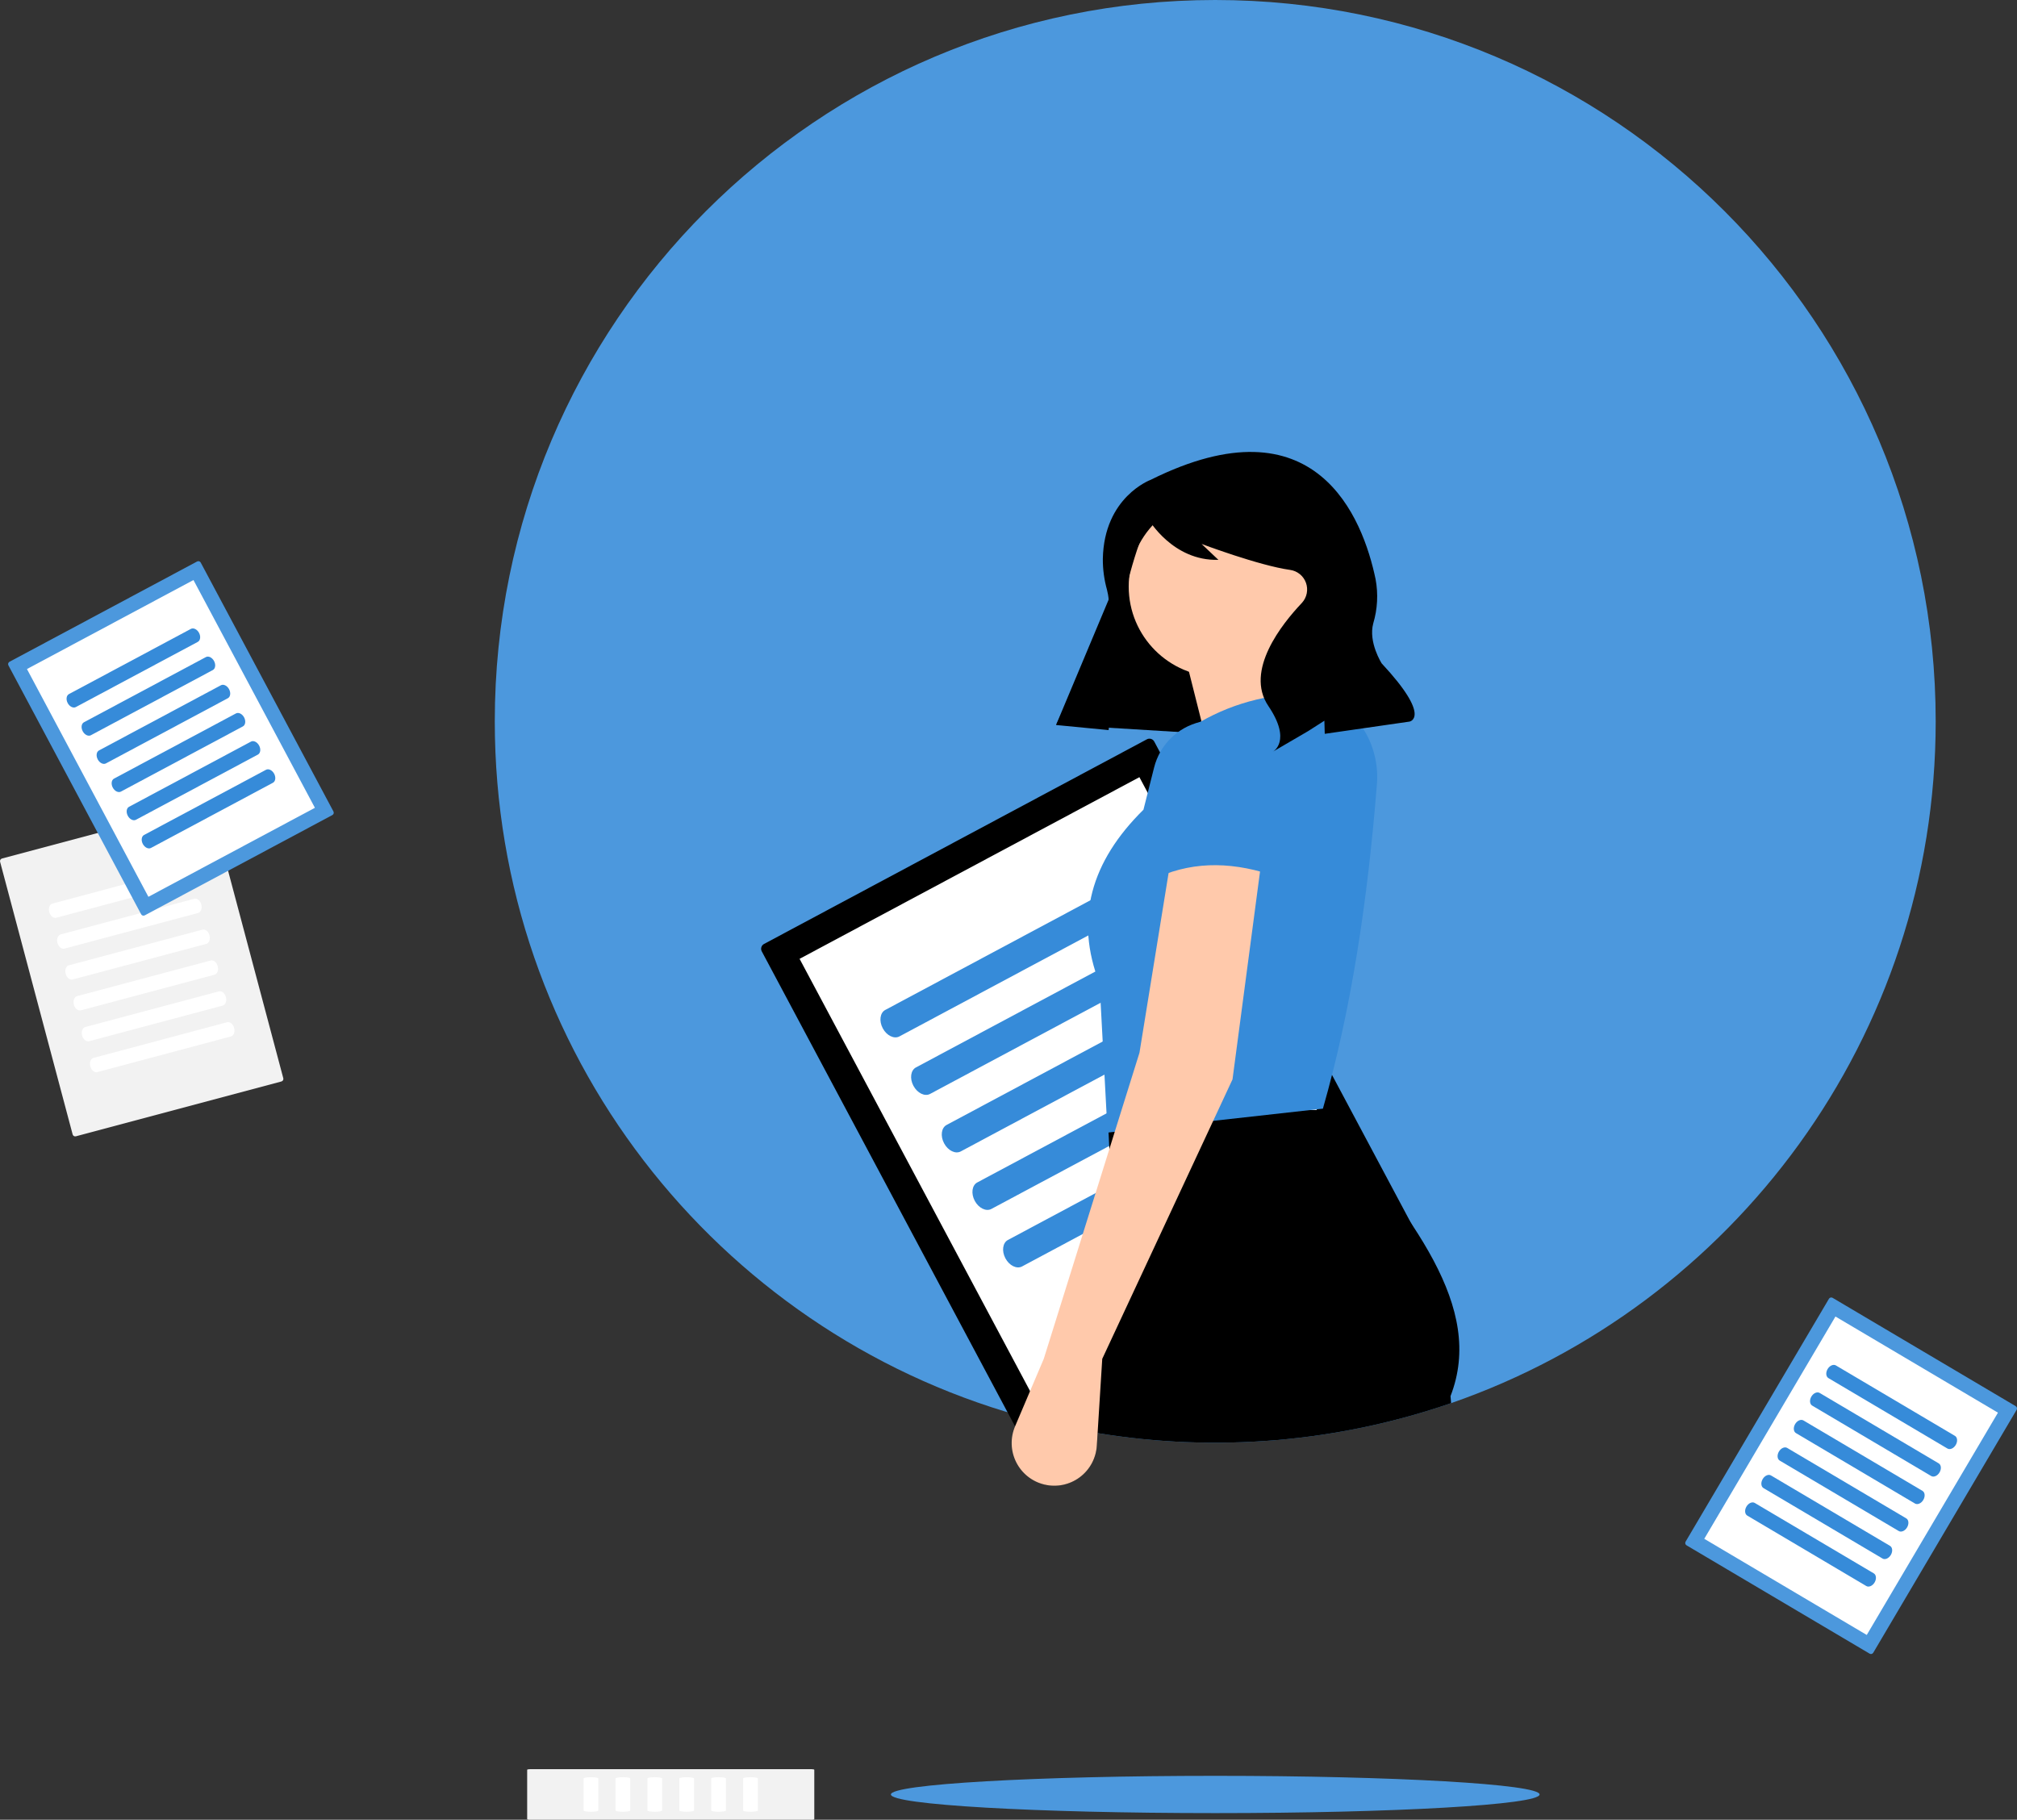 <svg width="614" height="554" viewBox="0 0 614 554" fill="none" xmlns="http://www.w3.org/2000/svg">
<rect x="0" y="0" width="614" height="554" fill="#333333" stroke="none"/>
<g clip-path="url(#clip0)">
<path d="M589.249 219.604C589.249 315.711 527.598 397.394 441.733 427.167C407.171 439.083 370.194 442.218 334.123 436.291C330.7 435.732 327.301 435.089 323.926 434.362C319.354 433.39 314.835 432.272 310.37 431.008C218.185 405.028 150.618 320.217 150.618 219.604C150.618 98.319 248.808 0 369.934 0C491.059 0 589.249 98.319 589.249 219.604Z" fill="#4C98DD"/>
<path d="M232.569 287.384C232.182 287.591 231.894 287.942 231.767 288.362C231.639 288.782 231.684 289.235 231.889 289.622L314.346 444.268C314.553 444.654 314.904 444.943 315.323 445.071C315.742 445.198 316.195 445.154 316.581 444.948L433.142 382.634C433.528 382.428 433.816 382.076 433.944 381.656C434.071 381.237 434.027 380.784 433.821 380.397L351.364 225.75C351.158 225.364 350.806 225.075 350.387 224.947C349.968 224.82 349.516 224.864 349.129 225.07L232.569 287.384Z" fill="black"/>
<path d="M243.403 291.903L318.86 433.418L422.307 378.116L346.851 236.6L243.403 291.903ZM236.848 295.407L236.863 295.4L236.847 295.408L236.848 295.407Z" fill="white"/>
<path d="M269.487 307.461C267.879 308.321 267.537 310.829 268.723 313.052C269.908 315.274 272.18 316.385 273.787 315.526L349.551 275.022C351.158 274.163 351.5 271.655 350.315 269.432C349.13 267.209 346.858 266.098 345.251 266.958L269.487 307.461Z" fill="#368BD9"/>
<path d="M278.821 324.968C277.213 325.827 276.871 328.335 278.057 330.558C279.242 332.781 281.514 333.892 283.121 333.033L358.885 292.529C360.492 291.67 360.834 289.162 359.649 286.939C358.464 284.716 356.192 283.605 354.585 284.464L278.821 324.968Z" fill="#368BD9"/>
<path d="M288.156 342.475C286.548 343.334 286.206 345.842 287.392 348.065C288.577 350.288 290.848 351.399 292.456 350.54L368.22 310.036C369.827 309.177 370.169 306.669 368.984 304.446C367.799 302.223 365.527 301.112 363.92 301.971L288.156 342.475Z" fill="#368BD9"/>
<path d="M297.49 359.982C295.883 360.841 295.541 363.349 296.726 365.572C297.912 367.795 300.183 368.906 301.791 368.046L377.555 327.543C379.162 326.684 379.504 324.175 378.319 321.953C377.134 319.73 374.862 318.619 373.255 319.478L297.49 359.982Z" fill="#368BD9"/>
<path d="M306.825 377.49C305.218 378.349 304.876 380.857 306.061 383.08C307.247 385.303 309.518 386.414 311.125 385.554L386.89 345.051C388.497 344.191 388.839 341.683 387.654 339.46C386.469 337.238 384.197 336.127 382.59 336.986L306.825 377.49Z" fill="#368BD9"/>
<path d="M321.537 220.571L390.189 224.768L409.415 167.357L349.2 154.617L321.537 220.571Z" fill="black"/>
<path d="M371.049 206.053C386.212 206.053 398.505 193.744 398.505 178.56C398.505 163.376 386.212 151.067 371.049 151.067C355.885 151.067 343.592 163.376 343.592 178.56C343.592 193.744 355.885 206.053 371.049 206.053Z" fill="#FFC9AB"/>
<path d="M415.658 233.786L371.148 241.079L359.413 194.484L390.57 191.647L415.658 233.786Z" fill="#FFC9AB"/>
<path d="M441.555 425.027L441.733 427.167C407.171 439.083 370.194 442.218 334.123 436.291L333.888 440.092C333.757 442.128 333.149 444.105 332.113 445.863C331.077 447.62 329.643 449.109 327.926 450.209C326.209 451.308 324.258 451.988 322.231 452.193C320.203 452.398 318.155 452.122 316.254 451.388L323.926 434.363L333.629 412.815L339.99 398.691L337.7 349.827L337.457 344.771L337.158 338.32L341.301 338.296L370.759 338.118L398.833 337.939L403.114 337.915C429.958 370.977 452.108 397.848 441.555 425.027Z" fill="black"/>
<path d="M402.71 337.509L337.158 344.803L334.73 299.423C327.037 279.777 332.115 262.241 348.081 246.505L351.327 233.64C352.179 230.263 353.939 227.185 356.417 224.74C358.894 222.295 361.993 220.577 365.377 219.773C376.108 213.611 388.262 210.674 401.9 211.095C407.347 213.225 411.965 217.052 415.072 222.011C418.18 226.971 419.612 232.799 419.158 238.636C416.337 274.299 411.274 307.683 402.71 337.509Z" fill="#368BD9"/>
<path d="M384.096 261.337L383.57 265.316L375.194 328.596L370.759 338.117L369.31 341.229L335.539 413.682L334.123 436.291L333.888 440.091C333.775 441.983 333.25 443.827 332.35 445.494C331.45 447.161 330.197 448.61 328.678 449.741C327.159 450.871 325.412 451.655 323.558 452.038C321.705 452.421 319.79 452.392 317.949 451.956C316.107 451.519 314.383 450.684 312.898 449.509C311.413 448.335 310.203 446.849 309.352 445.156C308.501 443.464 308.03 441.605 307.973 439.711C307.915 437.817 308.272 435.933 309.019 434.192L310.37 431.007L317.735 413.682L337.7 349.827L339.343 344.559L341.301 338.295L346.869 320.492L355.739 265.745L356.58 260.526L384.096 261.337Z" fill="#FFC9AB"/>
<path d="M388.952 267.009C376.233 262.433 364.033 261.947 352.534 267.009L356.287 234.437C356.149 230.37 357.611 226.411 360.358 223.411C363.106 220.412 366.919 218.611 370.977 218.397C373.017 218.29 375.057 218.587 376.981 219.27C378.905 219.954 380.676 221.011 382.191 222.382C383.707 223.752 384.937 225.409 385.812 227.256C386.687 229.104 387.188 231.106 387.289 233.148L388.952 267.009Z" fill="#368BD9"/>
<path d="M350.278 146.078C350.278 146.078 336.081 151.266 335.717 170.126C335.697 173.3 336.12 176.461 336.974 179.518C337.894 182.984 338.633 190.505 332.442 200.531C328.397 207.038 324.74 213.78 321.49 220.72L337.476 222.264L340.119 195.73C341.401 182.865 344.567 170.259 349.516 158.318L349.619 158.069C349.619 158.069 356.953 170.832 370.892 170.439L365.773 165.595C365.773 165.595 383.231 172.178 392.724 173.5C393.808 173.651 394.829 174.095 395.679 174.784C396.529 175.474 397.175 176.382 397.548 177.412C397.92 178.442 398.005 179.554 397.793 180.629C397.581 181.703 397.08 182.699 396.345 183.51C396.289 183.571 396.232 183.632 396.174 183.694C390.369 189.844 378.814 204.138 386.092 214.907C393.37 225.676 387.48 228.836 387.48 228.836L398.263 222.545L403.157 219.414L403.27 223.402L429.071 219.681C429.071 219.681 436.012 218.487 420.601 201.961C420.601 201.961 416.473 195.491 418.038 189.766C419.335 185.412 419.578 180.812 418.749 176.346C414.877 157.751 400.706 120.966 350.278 146.078Z" fill="black"/>
<path d="M369.934 551.974C424.462 551.974 468.666 549.434 468.666 546.301C468.666 543.169 424.462 540.629 369.934 540.629C315.405 540.629 271.201 543.169 271.201 546.301C271.201 549.434 315.405 551.974 369.934 551.974Z" fill="#4C98DD"/>
<path d="M0.601 261.364C0.393 261.419 0.217 261.555 0.109 261.741C0.002 261.927 -0.028 262.148 0.027 262.355L22.113 345.357C22.168 345.564 22.303 345.741 22.489 345.849C22.675 345.957 22.895 345.986 23.103 345.931L85.663 329.241C85.87 329.185 86.047 329.05 86.155 328.864C86.262 328.678 86.292 328.457 86.237 328.249L64.151 245.248C64.096 245.04 63.96 244.863 63.775 244.756C63.589 244.648 63.368 244.619 63.161 244.674L0.601 261.364Z" fill="#F2F2F2"/>
<path d="M15.974 275.071C15.111 275.301 14.668 276.46 14.986 277.653C15.303 278.846 16.263 279.63 17.125 279.4L57.789 268.551C58.652 268.321 59.095 267.163 58.778 265.97C58.46 264.777 57.5 263.993 56.638 264.223L15.974 275.071Z" fill="white"/>
<path d="M18.474 284.468C17.611 284.698 17.168 285.856 17.485 287.049C17.803 288.242 18.763 289.026 19.625 288.796L60.289 277.948C61.152 277.717 61.595 276.559 61.278 275.366C60.96 274.173 60 273.389 59.138 273.619L18.474 284.468Z" fill="white"/>
<path d="M20.974 293.864C20.111 294.094 19.668 295.253 19.985 296.446C20.303 297.639 21.263 298.423 22.125 298.193L62.789 287.344C63.652 287.114 64.095 285.956 63.778 284.763C63.46 283.57 62.5 282.786 61.638 283.016L20.974 293.864Z" fill="white"/>
<path d="M23.475 303.26C22.612 303.49 22.169 304.648 22.486 305.841C22.804 307.034 23.764 307.818 24.626 307.588L65.29 296.74C66.153 296.509 66.596 295.351 66.279 294.158C65.961 292.965 65.001 292.181 64.139 292.411L23.475 303.26Z" fill="white"/>
<path d="M25.975 312.657C25.112 312.887 24.669 314.046 24.986 315.239C25.304 316.432 26.264 317.216 27.126 316.986L67.79 306.137C68.653 305.907 69.096 304.749 68.779 303.556C68.461 302.363 67.501 301.579 66.639 301.809L25.975 312.657Z" fill="white"/>
<path d="M28.475 322.054C27.612 322.284 27.169 323.442 27.486 324.635C27.804 325.828 28.764 326.612 29.626 326.382L70.29 315.534C71.153 315.303 71.596 314.145 71.279 312.952C70.961 311.759 70.001 310.975 69.139 311.205L28.475 322.054Z" fill="white"/>
<path d="M160.478 553.812C160.478 553.916 160.84 554 161.287 554H247.071C247.517 554 247.88 553.916 247.88 553.812V538.791C247.88 538.688 247.517 538.604 247.071 538.604H161.287C160.84 538.604 160.478 538.688 160.478 538.791V553.812Z" fill="#F2F2F2"/>
<path d="M177.664 551.183C177.664 551.39 178.668 551.559 179.901 551.559C181.134 551.559 182.138 551.39 182.138 551.183V541.419C182.138 541.212 181.134 541.044 179.901 541.044C178.668 541.044 177.664 541.212 177.664 541.419V551.183Z" fill="white"/>
<path d="M187.375 551.183C187.375 551.39 188.379 551.559 189.612 551.559C190.845 551.559 191.849 551.39 191.849 551.183V541.419C191.849 541.212 190.845 541.044 189.612 541.044C188.379 541.044 187.375 541.212 187.375 541.419V551.183Z" fill="white"/>
<path d="M197.087 551.183C197.087 551.39 198.091 551.559 199.324 551.559C200.557 551.559 201.56 551.39 201.56 551.183V541.419C201.56 541.212 200.557 541.044 199.324 541.044C198.091 541.044 197.087 541.212 197.087 541.419V551.183Z" fill="white"/>
<path d="M206.798 551.183C206.798 551.39 207.802 551.559 209.035 551.559C210.268 551.559 211.271 551.39 211.271 551.183V541.419C211.271 541.212 210.268 541.044 209.035 541.044C207.802 541.044 206.798 541.212 206.798 541.419V551.183Z" fill="white"/>
<path d="M216.51 551.183C216.51 551.39 217.513 551.559 218.747 551.559C219.98 551.559 220.983 551.39 220.983 551.183V541.419C220.983 541.212 219.98 541.044 218.747 541.044C217.513 541.044 216.51 541.212 216.51 541.419V551.183Z" fill="white"/>
<path d="M226.221 551.183C226.221 551.39 227.224 551.559 228.457 551.559C229.691 551.559 230.694 551.39 230.694 551.183V541.419C230.694 541.212 229.691 541.044 228.457 541.044C227.224 541.044 226.221 541.212 226.221 541.419V551.183Z" fill="white"/>
<path d="M2.896 201.466C2.706 201.568 2.565 201.74 2.503 201.946C2.44 202.151 2.462 202.373 2.563 202.563L42.965 278.336C43.066 278.526 43.238 278.667 43.444 278.73C43.649 278.792 43.871 278.771 44.06 278.67L101.172 248.137C101.362 248.036 101.503 247.864 101.565 247.658C101.628 247.452 101.606 247.23 101.505 247.041L61.103 171.267C61.002 171.078 60.83 170.936 60.624 170.874C60.419 170.811 60.197 170.833 60.008 170.934L2.896 201.466Z" fill="#4C98DD"/>
<path d="M8.205 203.681L45.177 273.02L95.864 245.923L58.892 176.583L8.205 203.681ZM4.993 205.397L5 205.394L4.992 205.398L4.993 205.397Z" fill="white"/>
<path d="M20.985 211.304C20.198 211.725 20.03 212.954 20.61 214.043C21.191 215.132 22.304 215.676 23.092 215.255L60.215 195.409C61.002 194.988 61.17 193.759 60.589 192.67C60.008 191.581 58.895 191.037 58.108 191.458L20.985 211.304Z" fill="#368BD9"/>
<path d="M25.558 219.882C24.771 220.303 24.603 221.532 25.184 222.621C25.765 223.71 26.878 224.254 27.665 223.833L64.788 203.987C65.576 203.566 65.743 202.338 65.162 201.248C64.582 200.159 63.469 199.615 62.681 200.036L25.558 219.882Z" fill="#368BD9"/>
<path d="M30.132 228.46C29.345 228.881 29.177 230.11 29.758 231.199C30.339 232.288 31.452 232.833 32.239 232.412L69.362 212.566C70.15 212.145 70.317 210.916 69.737 209.827C69.156 208.737 68.043 208.193 67.255 208.614L30.132 228.46Z" fill="#368BD9"/>
<path d="M34.707 237.038C33.919 237.459 33.752 238.688 34.332 239.777C34.913 240.866 36.026 241.411 36.813 240.99L73.936 221.144C74.724 220.723 74.892 219.494 74.311 218.405C73.73 217.315 72.617 216.771 71.83 217.192L34.707 237.038Z" fill="#368BD9"/>
<path d="M39.28 245.616C38.492 246.037 38.325 247.266 38.906 248.355C39.486 249.445 40.599 249.989 41.387 249.568L78.51 229.722C79.297 229.301 79.465 228.072 78.884 226.983C78.303 225.894 77.19 225.349 76.403 225.77L39.28 245.616Z" fill="#368BD9"/>
<path d="M43.854 254.194C43.067 254.615 42.899 255.844 43.48 256.934C44.06 258.023 45.173 258.567 45.961 258.146L83.084 238.3C83.871 237.879 84.039 236.65 83.458 235.561C82.878 234.472 81.764 233.927 80.977 234.348L43.854 254.194Z" fill="#368BD9"/>
<path d="M557.864 395.106C557.679 394.996 557.459 394.965 557.251 395.019C557.043 395.072 556.865 395.206 556.756 395.391L513.113 469.341C513.004 469.526 512.973 469.747 513.026 469.955C513.08 470.163 513.214 470.341 513.398 470.451L569.136 503.432C569.321 503.541 569.541 503.572 569.749 503.519C569.957 503.465 570.135 503.331 570.244 503.146L613.887 429.197C613.996 429.012 614.027 428.791 613.974 428.583C613.92 428.375 613.787 428.196 613.602 428.087L557.864 395.106Z" fill="#4C98DD"/>
<path d="M558.735 400.798L518.799 468.469L568.265 497.74L608.203 430.068L558.735 400.798ZM555.601 398.943L555.608 398.947L555.6 398.942L555.601 398.943Z" fill="white"/>
<path d="M558.876 415.691C558.107 415.237 556.972 415.732 556.344 416.795C555.717 417.858 555.831 419.093 556.6 419.548L592.829 440.986C593.598 441.44 594.733 440.945 595.361 439.882C595.988 438.819 595.874 437.584 595.105 437.129L558.876 415.691Z" fill="#368BD9"/>
<path d="M553.934 424.063C553.166 423.609 552.03 424.104 551.403 425.167C550.776 426.23 550.89 427.465 551.658 427.92L587.888 449.358C588.656 449.812 589.792 449.317 590.419 448.254C591.047 447.191 590.932 445.956 590.164 445.501L553.934 424.063Z" fill="#368BD9"/>
<path d="M548.994 432.435C548.225 431.981 547.09 432.476 546.462 433.539C545.835 434.602 545.949 435.837 546.718 436.292L582.948 457.73C583.716 458.184 584.852 457.689 585.479 456.626C586.106 455.563 585.992 454.328 585.224 453.873L548.994 432.435Z" fill="#368BD9"/>
<path d="M544.054 440.807C543.285 440.352 542.149 440.847 541.522 441.91C540.895 442.973 541.009 444.208 541.778 444.663L578.007 466.101C578.776 466.555 579.911 466.06 580.538 464.997C581.166 463.934 581.052 462.699 580.283 462.244L544.054 440.807Z" fill="#368BD9"/>
<path d="M539.113 449.179C538.345 448.724 537.209 449.219 536.582 450.282C535.954 451.345 536.069 452.58 536.837 453.035L573.067 474.473C573.835 474.928 574.971 474.432 575.598 473.369C576.225 472.306 576.111 471.071 575.343 470.616L539.113 449.179Z" fill="#368BD9"/>
<path d="M534.173 457.551C533.404 457.096 532.269 457.591 531.641 458.654C531.014 459.717 531.128 460.952 531.897 461.407L568.126 482.845C568.895 483.3 570.03 482.804 570.658 481.741C571.285 480.678 571.171 479.443 570.402 478.988L534.173 457.551Z" fill="#368BD9"/>
</g>
<defs>
<clipPath id="clip0">
<rect width="614" height="554" fill="white"/>
</clipPath>
</defs>
</svg>
